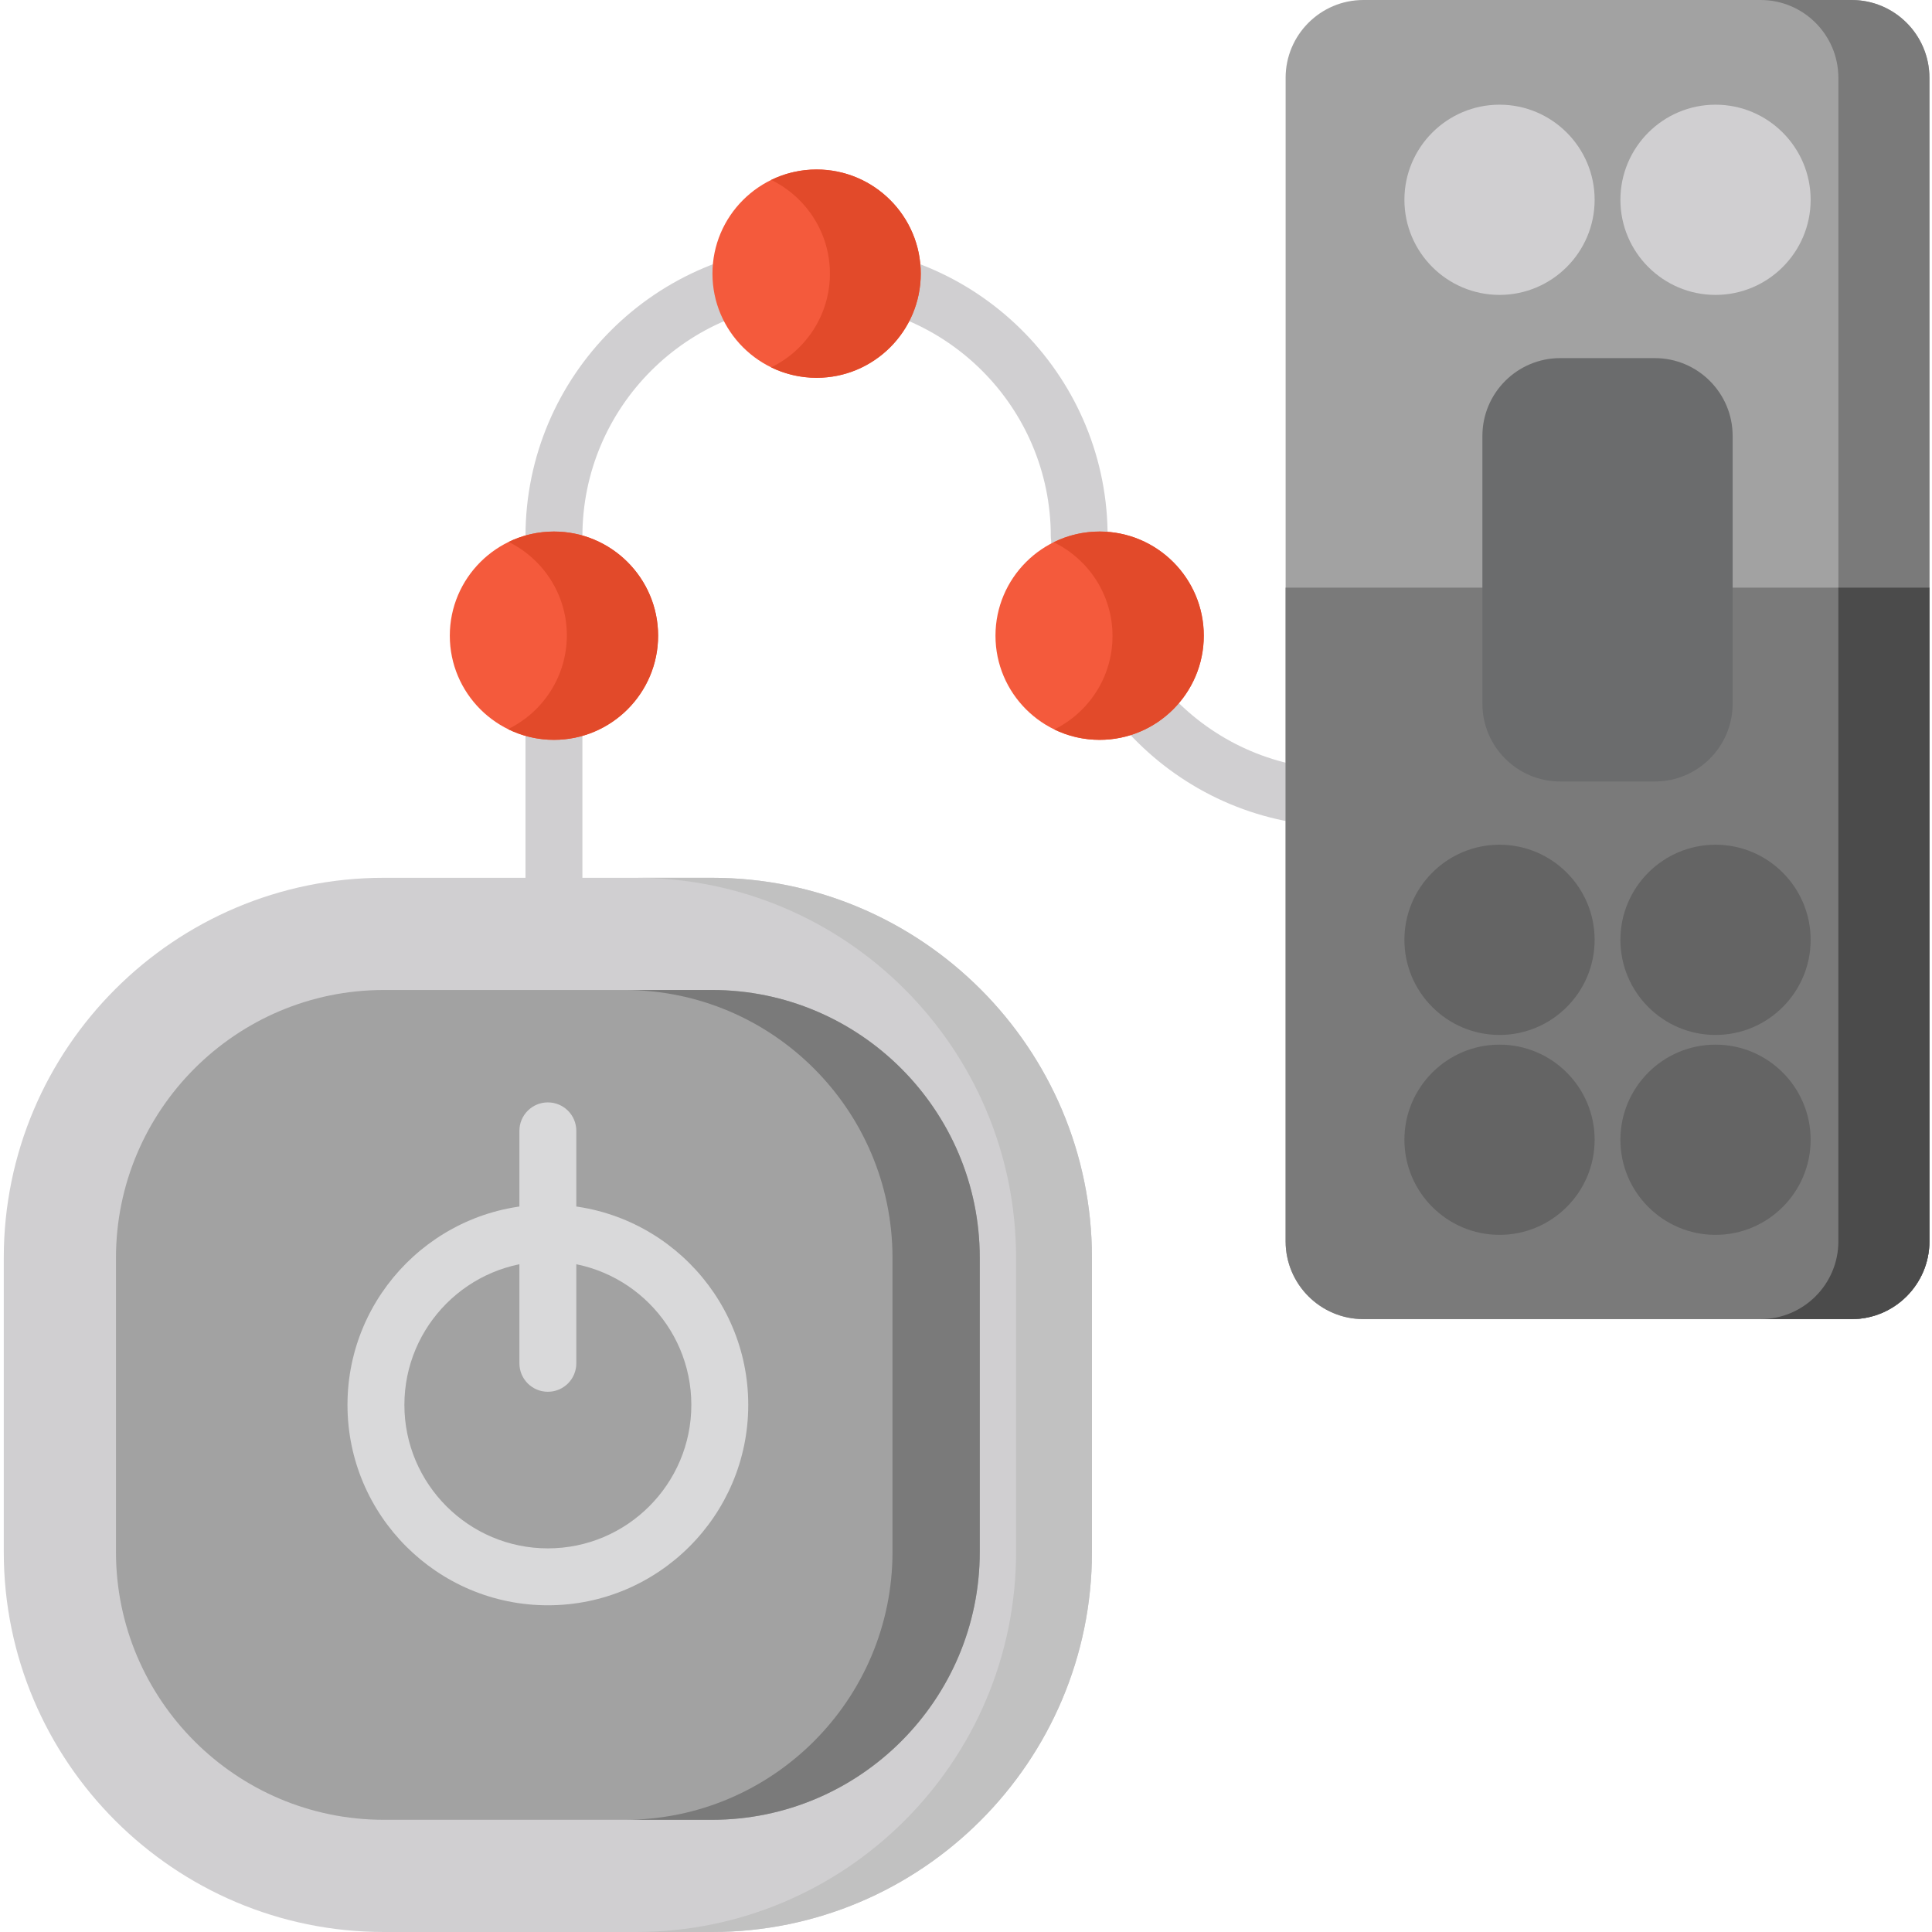 <svg height="512pt" viewBox="-1 0 512 512" width="512pt" xmlns="http://www.w3.org/2000/svg"><path d="m424.281 134.344c-4.168 0-7.543 3.375-7.543 7.539 0 34.223-27.84 62.062-62.062 62.062-34.223 0-62.062-27.84-62.062-62.062 0-.391-.039-.77-.094-1.145-.746-41.898-35.039-75.762-77.109-75.762-42.539 0-77.148 34.609-77.148 77.145v91.738c0 4.168 3.379 7.543 7.543 7.543 4.164 0 7.539-3.375 7.539-7.543v-91.738c0-34.219 27.844-62.062 62.066-62.062 34.219 0 62.062 27.84 62.062 62.062 0 .391.039.773.094 1.148.746 41.898 35.035 75.758 77.109 75.758 42.539 0 77.145-34.605 77.145-77.145 0-4.164-3.375-7.539-7.539-7.539zm0 0" fill="#d0cfd1"/><path d="m187.676 232.625h-86.969c-55.531 0-100.707 45.176-100.707 100.703v77.965c0 55.531 45.176 100.707 100.707 100.707h86.969c55.527 0 100.703-45.176 100.703-100.707v-77.965c0-55.527-45.176-100.703-100.703-100.703zm0 0" fill="#d0cfd1"/><path d="m187.676 232.625h-20.109c55.527 0 100.703 45.176 100.703 100.703v77.965c0 55.531-45.176 100.707-100.703 100.707h20.109c55.527 0 100.703-45.176 100.703-100.707v-77.965c0-55.527-45.176-100.703-100.703-100.703zm0 0" fill="#c1c1c1"/><path d="m187.676 262.359h-86.969c-39.133 0-70.973 31.836-70.973 70.969v77.965c0 39.133 31.84 70.973 70.973 70.973h86.969c39.133 0 70.969-31.84 70.969-70.973v-77.965c0-39.133-31.836-70.969-70.969-70.969zm0 0" fill="#a2a2a2"/><path d="m187.676 262.359h-23.125c39.133 0 70.969 31.836 70.969 70.969v77.965c0 39.133-31.836 70.973-70.969 70.973h23.125c39.133 0 70.969-31.84 70.969-70.973v-77.965c0-39.133-31.836-70.969-70.969-70.969zm0 0" fill="#7a7a7a"/><path d="m144.191 425.418c-29.285 0-53.105-23.824-53.105-53.105s23.82-53.105 53.105-53.105c29.281 0 53.102 23.824 53.102 53.105s-23.82 53.105-53.102 53.105zm0-91.129c-20.969 0-38.023 17.059-38.023 38.023s17.055 38.023 38.023 38.023c20.965 0 38.02-17.059 38.02-38.023s-17.055-38.023-38.02-38.023zm0 0" fill="#d9d9da"/><path d="m144.191 368.832c-4.168 0-7.543-3.375-7.543-7.539v-61.609c0-4.164 3.375-7.539 7.543-7.539 4.164 0 7.539 3.375 7.539 7.539v61.609c0 4.164-3.375 7.539-7.539 7.539zm0 0" fill="#d9d9da"/><path d="m489.707 0h-129.391c-11.367 0-20.613 9.246-20.613 20.613v308.355c0 11.363 9.246 20.609 20.613 20.609h129.391c11.363 0 20.609-9.246 20.609-20.609v-308.355c0-11.367-9.246-20.613-20.609-20.613zm0 0" fill="#a2a2a2"/><path d="m489.707 0h-24.133c11.367 0 20.613 9.246 20.613 20.613v308.355c0 11.363-9.246 20.609-20.613 20.609h24.133c11.363 0 20.609-9.246 20.609-20.609v-308.355c0-11.367-9.246-20.613-20.609-20.613zm0 0" fill="#7a7a7a"/><path d="m339.703 155.727v173.242c0 11.363 9.246 20.609 20.613 20.609h129.391c11.363 0 20.609-9.246 20.609-20.609v-173.242zm0 0" fill="#7a7a7a"/><path d="m486.188 328.969c0 11.363-9.246 20.609-20.613 20.609h24.133c11.363 0 20.609-9.246 20.609-20.609v-173.242h-24.129zm0 0" fill="#4b4b4b"/><path d="m437.559 94.906h-25.094c-11.367 0-20.613 9.246-20.613 20.613v70.977c0 11.363 9.246 20.609 20.613 20.609h25.094c11.363 0 20.609-9.246 20.609-20.609v-70.977c0-11.367-9.246-20.613-20.609-20.613zm0 0" fill="#6b6c6d"/><path d="m396.387 27.742c-13.895 0-25.203 11.309-25.203 25.207 0 13.898 11.309 25.203 25.203 25.203 13.898 0 25.207-11.305 25.207-25.203 0-13.898-11.309-25.207-25.207-25.207zm0 0" fill="#d0cfd1"/><path d="m453.633 27.742c-13.898 0-25.207 11.309-25.207 25.207 0 13.898 11.309 25.203 25.207 25.203 13.898 0 25.207-11.305 25.207-25.203 0-13.898-11.309-25.207-25.207-25.207zm0 0" fill="#d0cfd1"/><g fill="#646464"><path d="m396.387 223.859c-13.895 0-25.203 11.309-25.203 25.207 0 13.898 11.309 25.207 25.203 25.207 13.898 0 25.207-11.309 25.207-25.207 0-13.898-11.309-25.207-25.207-25.207zm0 0"/><path d="m453.633 274.273c13.898 0 25.207-11.309 25.207-25.207 0-13.898-11.309-25.207-25.207-25.207-13.898 0-25.207 11.309-25.207 25.207 0 13.898 11.309 25.207 25.207 25.207zm0 0"/><path d="m396.387 276.84c-13.895 0-25.203 11.309-25.203 25.207s11.309 25.203 25.203 25.203c13.898 0 25.207-11.305 25.207-25.203s-11.309-25.207-25.207-25.207zm0 0"/><path d="m453.633 276.84c-13.898 0-25.207 11.309-25.207 25.207s11.309 25.203 25.207 25.203c13.898 0 25.207-11.305 25.207-25.203s-11.309-25.207-25.207-25.207zm0 0"/></g><path d="m145.805 140.863c-15.219 0-27.602 12.383-27.602 27.602s12.383 27.602 27.602 27.602 27.602-12.383 27.602-27.602-12.383-27.602-27.602-27.602zm0 0" fill="#f45a3c"/><path d="m215.41 44.918c-15.219 0-27.602 12.383-27.602 27.602s12.383 27.602 27.602 27.602 27.602-12.383 27.602-27.602-12.383-27.602-27.602-27.602zm0 0" fill="#f45a3c"/><path d="m290.414 140.863c-15.219 0-27.602 12.383-27.602 27.602s12.383 27.602 27.602 27.602 27.602-12.383 27.602-27.602-12.383-27.602-27.602-27.602zm0 0" fill="#f45a3c"/><path d="m145.805 140.863c-4.301 0-8.375.988-12.012 2.754 9.141 4.512 15.441 13.934 15.426 24.793-.012 10.906-6.383 20.348-15.59 24.816 3.676 1.812 7.809 2.84 12.176 2.84 15.219 0 27.602-12.383 27.602-27.602s-12.383-27.602-27.602-27.602zm0 0" fill="#e24a2a"/><path d="m215.41 44.918c-4.312 0-8.395.996-12.035 2.766 9.215 4.484 15.574 13.949 15.562 24.863-.012 10.898-6.371 20.328-15.57 24.805 3.641 1.77 7.727 2.77 12.043 2.77 15.219 0 27.602-12.383 27.602-27.602s-12.383-27.602-27.602-27.602zm0 0" fill="#e24a2a"/><path d="m290.414 140.863c-4.367 0-8.5 1.023-12.172 2.836 9.227 4.48 15.602 13.953 15.586 24.883-.012 10.84-6.305 20.227-15.426 24.73 3.633 1.762 7.711 2.754 12.012 2.754 15.219 0 27.602-12.383 27.602-27.602s-12.383-27.602-27.602-27.602zm0 0" fill="#e24a2a"/></svg>